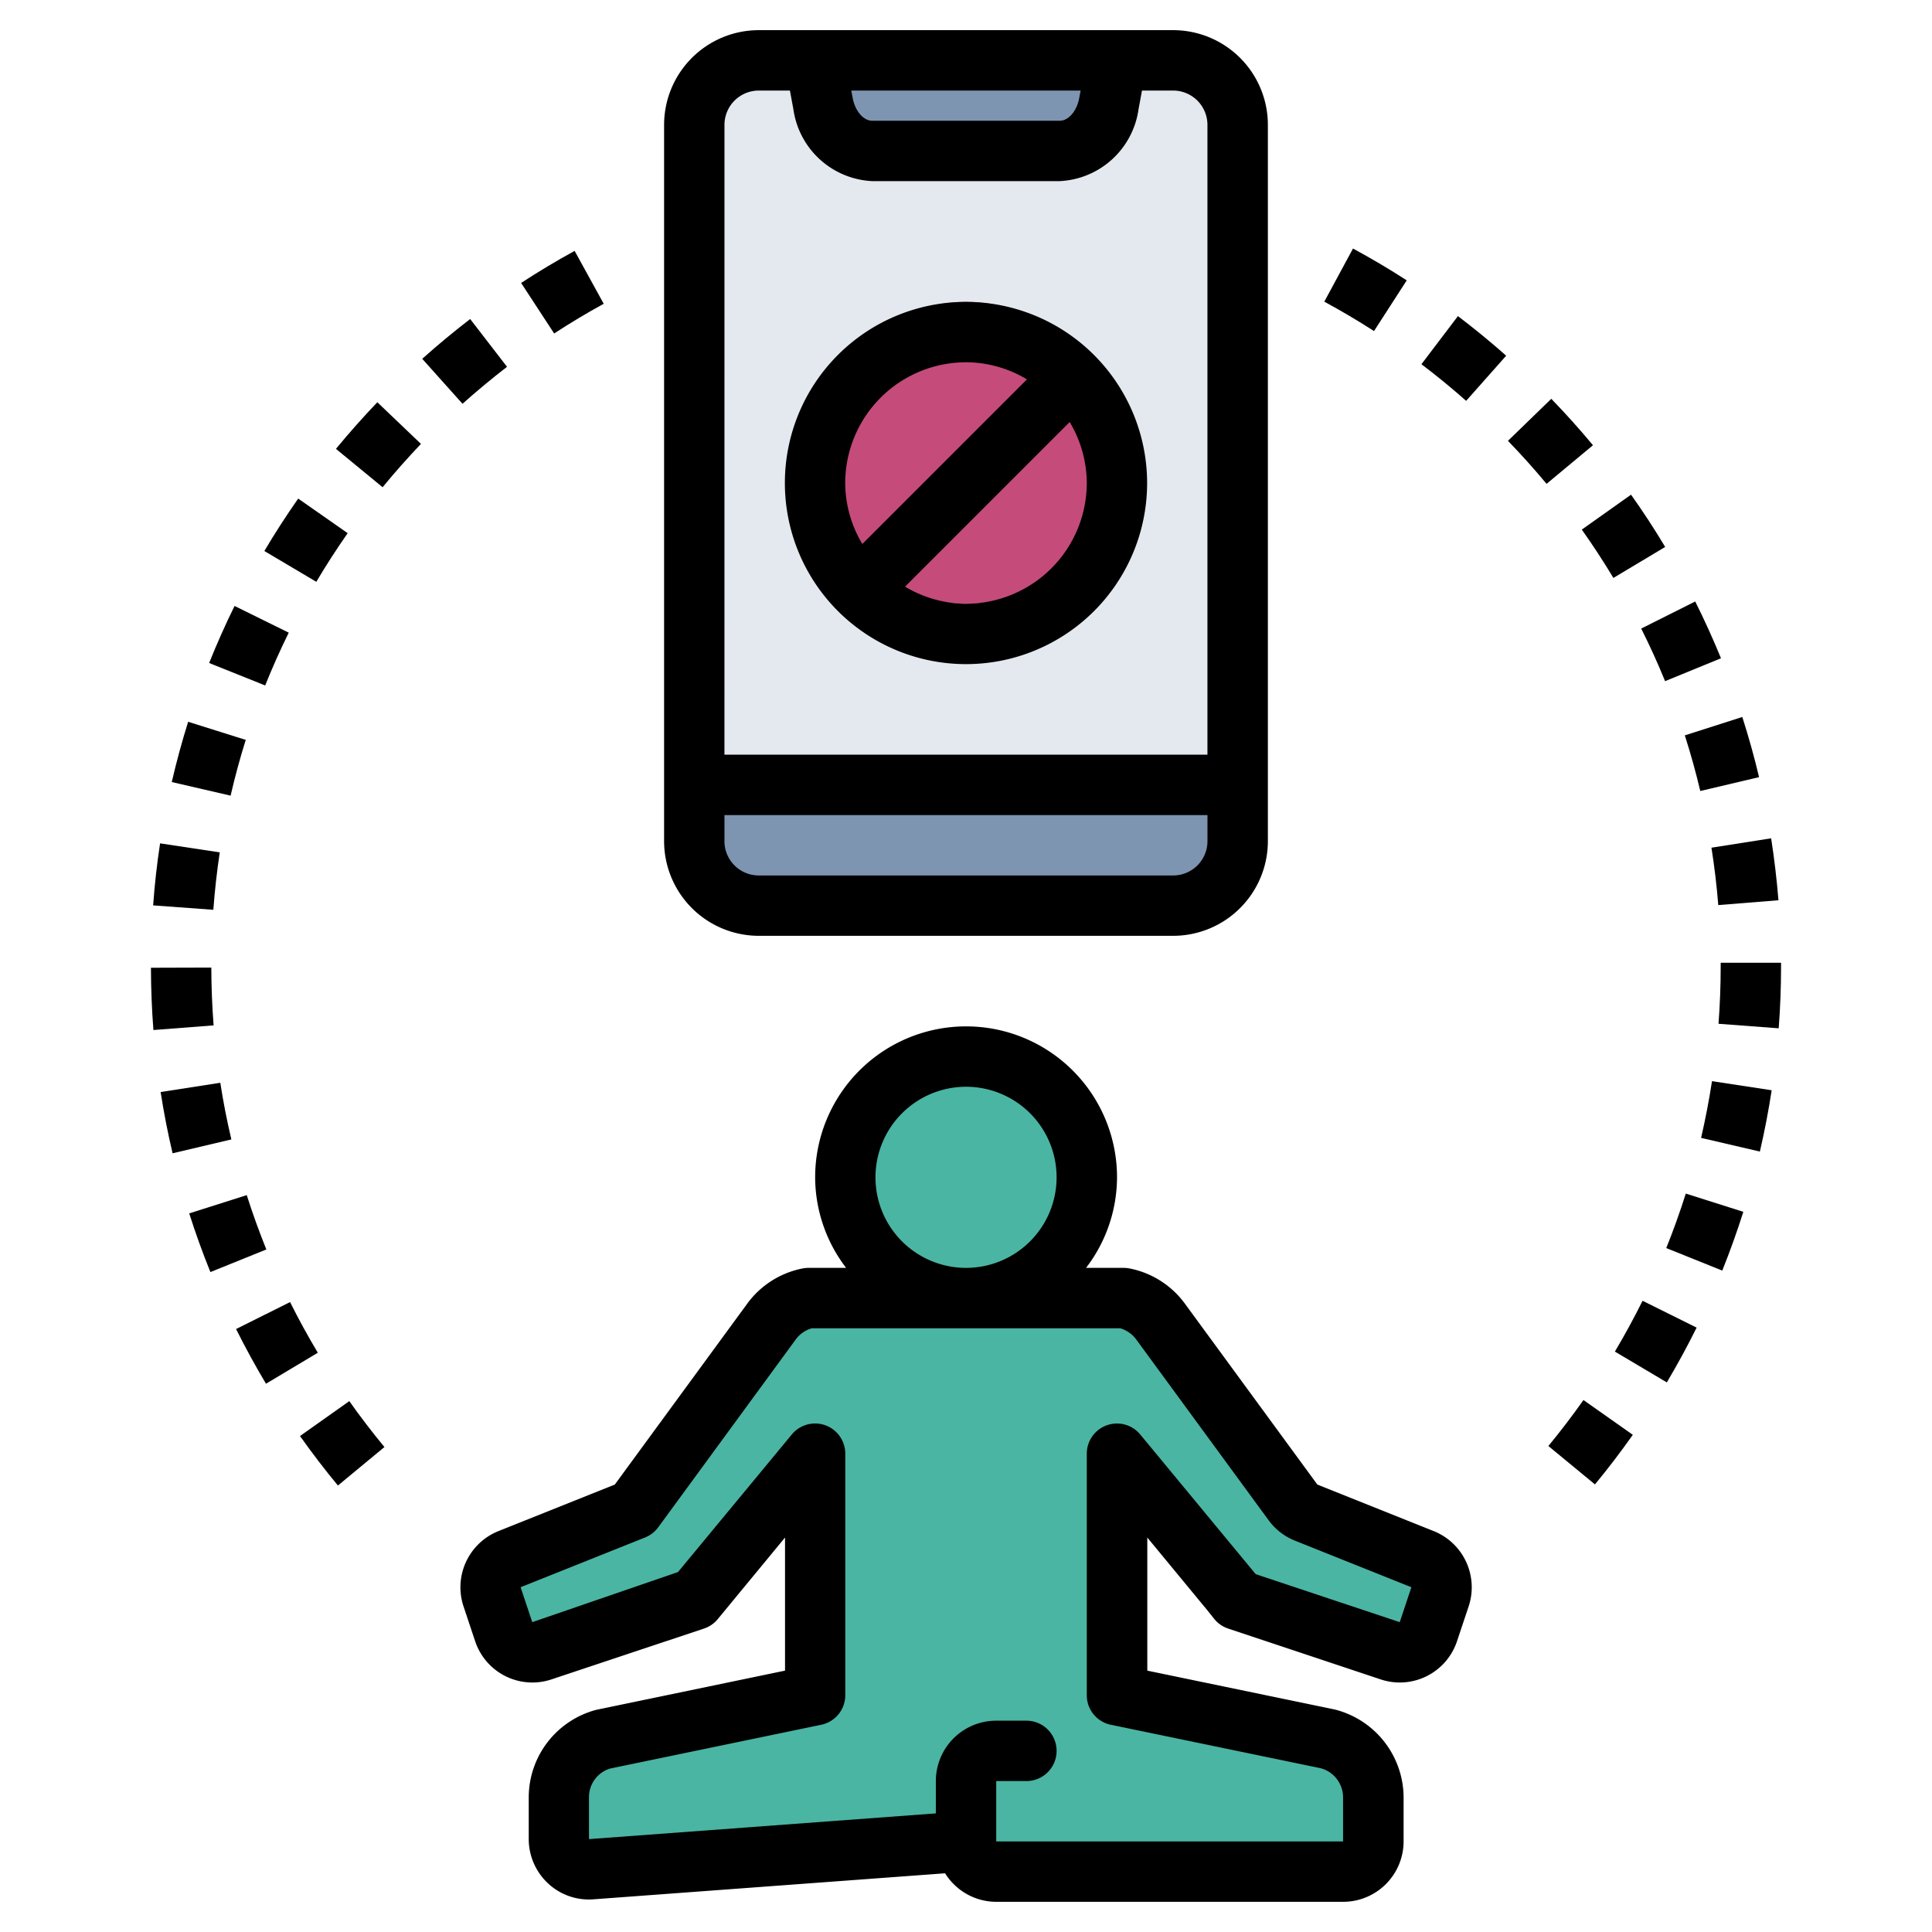 <?xml version="1.0"?>
<svg xmlns="http://www.w3.org/2000/svg" xmlns:xlink="http://www.w3.org/1999/xlink" xmlns:svgjs="http://svgjs.com/svgjs" version="1.1" width="512" height="512" x="0" y="0" viewBox="0 0 64 64" style="enable-background:new 0 0 512 512" xml:space="preserve" class=""><g><path xmlns="http://www.w3.org/2000/svg" d="m47.125 51.65-3.858-1.543a1.0 1 0 0 1 -.435-.338l-4.371-5.97a2 2 0 0 0 -1.235-.799h-10.449a2 2 0 0 0 -1.235.799l-4.54 6.201-4.125 1.65a1 1 0 0 0 -.577 1.245l.386 1.157a1 1 0 0 0 1.265.632l5.051-1.684.239-.299 3.761-4.546v8l-7 1.452a2 2 0 0 0 -1.49 1.934v1.382a1 1 0 0 0 1.074.997l12.416-.92a1 1 0 0 0 1 1h11.49a1 1 0 0 0 1-1v-1.459a2 2 0 0 0 -1.49-1.934l-7-1.452v-8l3.761 4.546.239.299 5.051 1.684a1 1 0 0 0 1.265-.632l.386-1.157a1 1 0 0 0 -.577-1.245z" fill="#4ab5a3" data-original="#8daed9" class=""/><circle xmlns="http://www.w3.org/2000/svg" cx="32" cy="39" fill="#4ab5a3" r="4" data-original="#8daed9" class=""/><rect xmlns="http://www.w3.org/2000/svg" fill="#e4e9f0" height="28" rx="2.136" width="18" x="23" y="2" data-original="#e4e9f0" class=""/><path xmlns="http://www.w3.org/2000/svg" d="m23 26v1.864a2.136 2.136 0 0 0 2.136 2.136h13.729a2.136 2.136 0 0 0 2.136-2.136v-1.864z" fill="#7d95b0" data-original="#7d95b0" class=""/><circle xmlns="http://www.w3.org/2000/svg" cx="32" cy="15" fill="#c54b7b" r="5" data-original="#f28c85" class=""/><path xmlns="http://www.w3.org/2000/svg" d="m27 2 .266 1.434a1.767 1.767 0 0 0 1.627 1.566h6.215a1.767 1.767 0 0 0 1.627-1.566l.265-1.434z" fill="#7d95b0" data-original="#7d95b0" class=""/><path xmlns="http://www.w3.org/2000/svg" d="m38.864 31a3.139 3.139 0 0 0 3.136-3.136v-23.729a3.139 3.139 0 0 0 -3.136-3.136h-13.729a3.139 3.139 0 0 0 -3.136 3.136v23.729a3.139 3.139 0 0 0 3.136 3.136zm-3.067-28-.047.252c-.079.427-.355.748-.644.748h-6.215c-.288 0-.564-.321-.644-.749l-.047-.251zm-11.798 1.136a1.137 1.137 0 0 1 1.136-1.136h1.032l.114.615a2.771 2.771 0 0 0 2.61 2.385h6.215a2.771 2.771 0 0 0 2.61-2.384l.114-.616h1.032a1.137 1.137 0 0 1 1.136 1.136v20.864h-16zm0 23.729v-.864h16v.864a1.137 1.137 0 0 1 -1.136 1.136h-13.729a1.137 1.137 0 0 1 -1.136-1.136z" fill="#000000" data-original="#000000" class=""/><path xmlns="http://www.w3.org/2000/svg" d="m39.981 53.326.239.299a.994.994 0 0 0 .464.323l5.052 1.684a1.998 1.998 0 0 0 2.529-1.264l.387-1.158a2.005 2.005 0 0 0 -1.155-2.489l-3.858-1.543-4.364-5.96a2.984 2.984 0 0 0 -1.852-1.198 1.021 1.021 0 0 0 -.196-.02h-1.25a4.951 4.951 0 0 0 1.026-3 5 5 0 0 0 -10 0 4.951 4.951 0 0 0 1.026 3h-1.25a1.021 1.021 0 0 0 -.196.02 2.977 2.977 0 0 0 -1.846 1.188l-4.371 5.97-3.86 1.544a2.004 2.004 0 0 0 -1.152 2.489l.386 1.157a1.998 1.998 0 0 0 2.529 1.264l5.052-1.684a.994.994 0 0 0 .464-.323l2.22-2.692v4.409l-6.255 1.299a3.002 3.002 0 0 0 -2.235 2.9v1.382a2.007 2.007 0 0 0 .639 1.466 1.979 1.979 0 0 0 1.51.528l11.643-.862a2.001 2.001 0 0 0 1.699.945h11.49a2.003 2.003 0 0 0 2-2v-1.459a3.016 3.016 0 0 0 -2.287-2.913l-6.203-1.286v-4.409zm-7.98-17.326a3 3 0 1 1 -3 3 3.003 3.003 0 0 1 3-3zm4.797 21.135 6.948 1.439a1.002 1.002 0 0 1 .745.967v1.459h-11.49v-2h1a1 1 0 0 0 1-1 1 1 0 0 0 -1-1h-1a2 2 0 0 0 -2 2v1.071l-11.49.852v-1.382a.991.991 0 0 1 .693-.954l7-1.452a1 1 0 0 0 .797-.979v-8a1 1 0 0 0 -1.771-.638l-3.771 4.559-4.827 1.659-.386-1.157 4.125-1.649a.999.999 0 0 0 .435-.338l4.547-6.211a1.004 1.004 0 0 1 .538-.38h10.217a1.013 1.013 0 0 1 .545.39l4.373 5.971a1.997 1.997 0 0 0 .87.674l3.858 1.543-.386 1.157-4.772-1.591-3.825-4.627a1 1 0 0 0 -1.77.638v8.001a1.0 1 0 0 0 .797.979z" fill="#000000" data-original="#000000" class=""/><path xmlns="http://www.w3.org/2000/svg" d="m12.735 47.935c-.402-.485-.794-.997-1.164-1.521l-1.633 1.156c.4.564.822 1.116 1.256 1.64z" fill="#000000" data-original="#000000" class=""/><path xmlns="http://www.w3.org/2000/svg" d="m51.292 47.901 1.543 1.272c.438-.53.859-1.083 1.254-1.643l-1.635-1.152c-.366.519-.757 1.031-1.162 1.523z" fill="#000000" data-original="#000000" class=""/><path xmlns="http://www.w3.org/2000/svg" d="m10.528 44.811c-.324-.542-.634-1.106-.919-1.678l-1.789.893c.308.617.642 1.227.991 1.812z" fill="#000000" data-original="#000000" class=""/><path xmlns="http://www.w3.org/2000/svg" d="m56.203 43.979-1.791-.889c-.279.562-.587 1.128-.917 1.683l1.721 1.021c.354-.599.687-1.209.987-1.815z" fill="#000000" data-original="#000000" class=""/><path xmlns="http://www.w3.org/2000/svg" d="m8.823 41.39c-.238-.59-.457-1.195-.649-1.8l-1.906.605c.208.653.444 1.308.702 1.944z" fill="#000000" data-original="#000000" class=""/><path xmlns="http://www.w3.org/2000/svg" d="m57.75 40.143-1.906-.604c-.192.608-.41 1.215-.647 1.805l1.855.746c.256-.636.491-1.291.698-1.947z" fill="#000000" data-original="#000000" class=""/><path xmlns="http://www.w3.org/2000/svg" d="m7.664 37.745c-.145-.614-.269-1.245-.366-1.877l-1.977.307c.106.683.239 1.365.396 2.029z" fill="#000000" data-original="#000000" class=""/><path xmlns="http://www.w3.org/2000/svg" d="m58.689 36.116-1.977-.301c-.095.622-.217 1.255-.361 1.879l1.947.453c.157-.675.288-1.357.391-2.031z" fill="#000000" data-original="#000000" class=""/><path xmlns="http://www.w3.org/2000/svg" d="m5.082 34.121 1.994-.154c-.049-.629-.074-1.272-.076-1.915l-2 .006c.002.691.029 1.386.082 2.063z" fill="#000000" data-original="#000000" class=""/><path xmlns="http://www.w3.org/2000/svg" d="m59 32v-.108h-2v.108c0 .637-.024 1.28-.072 1.914l1.994.15c.052-.683.078-1.378.078-2.064z" fill="#000000" data-original="#000000" class=""/><path xmlns="http://www.w3.org/2000/svg" d="m5.073 29.992 1.994.146c.047-.634.118-1.273.213-1.902l-1.977-.299c-.104.679-.181 1.37-.23 2.055z" fill="#000000" data-original="#000000" class=""/><path xmlns="http://www.w3.org/2000/svg" d="m56.694 28.081c.099.623.175 1.263.226 1.901l1.994-.16c-.056-.688-.138-1.379-.243-2.052z" fill="#000000" data-original="#000000" class=""/><path xmlns="http://www.w3.org/2000/svg" d="m5.69 25.906 1.949.451c.145-.628.313-1.249.502-1.847l-1.908-.6c-.203.646-.386 1.317-.543 1.995z" fill="#000000" data-original="#000000" class=""/><path xmlns="http://www.w3.org/2000/svg" d="m55.812 24.36c.195.612.368 1.232.512 1.843l1.947-.459c-.156-.661-.343-1.332-.555-1.993z" fill="#000000" data-original="#000000" class=""/><path xmlns="http://www.w3.org/2000/svg" d="m6.929 21.963 1.855.744c.238-.592.5-1.181.781-1.749l-1.795-.885c-.303.615-.586 1.251-.842 1.89z" fill="#000000" data-original="#000000" class=""/><path xmlns="http://www.w3.org/2000/svg" d="m54.367 20.822c.284.565.55 1.151.791 1.742l1.852-.758c-.261-.637-.548-1.27-.854-1.881z" fill="#000000" data-original="#000000" class=""/><path xmlns="http://www.w3.org/2000/svg" d="m11.517 17.662-1.639-1.146c-.396.566-.774 1.151-1.121 1.737l1.721 1.02c.321-.543.671-1.085 1.039-1.61z" fill="#000000" data-original="#000000" class=""/><path xmlns="http://www.w3.org/2000/svg" d="m52.399 17.544c.368.518.72 1.057 1.047 1.601l1.715-1.027c-.353-.59-.733-1.172-1.131-1.731z" fill="#000000" data-original="#000000" class=""/><path xmlns="http://www.w3.org/2000/svg" d="m12.5 13.325c-.477.498-.938 1.018-1.371 1.544l1.545 1.271c.401-.489.83-.972 1.271-1.435z" fill="#000000" data-original="#000000" class=""/><path xmlns="http://www.w3.org/2000/svg" d="m49.953 14.603c.44.454.87.934 1.279 1.425l1.537-1.279c-.44-.53-.905-1.047-1.381-1.538z" fill="#000000" data-original="#000000" class=""/><path xmlns="http://www.w3.org/2000/svg" d="m15.575 10.568c-.546.42-1.08.863-1.588 1.318l1.334 1.49c.472-.422.968-.834 1.475-1.225z" fill="#000000" data-original="#000000" class=""/><path xmlns="http://www.w3.org/2000/svg" d="m48.296 10.471-1.209 1.594c.509.386 1.008.794 1.481 1.214l1.326-1.496c-.512-.454-1.05-.895-1.599-1.312z" fill="#000000" data-original="#000000" class=""/><path xmlns="http://www.w3.org/2000/svg" d="m19.035 8.311c-.607.333-1.204.69-1.772 1.062l1.094 1.674c.526-.344 1.078-.675 1.642-.984z" fill="#000000" data-original="#000000" class=""/><path xmlns="http://www.w3.org/2000/svg" d="m44.82 8.233-.951 1.76c.565.306 1.12.634 1.647.974l1.084-1.68c-.57-.369-1.169-.723-1.78-1.054z" fill="#000000" data-original="#000000" class=""/><path xmlns="http://www.w3.org/2000/svg" d="m32 10a6 6 0 1 0 6 6 6.007 6.007 0 0 0 -6-6zm0 2a3.956 3.956 0 0 1 2.019.567l-5.453 5.453a3.956 3.956 0 0 1 -.567-2.019 4.004 4.004 0 0 1 4-4zm0 8a3.956 3.956 0 0 1 -2.019-.567l5.453-5.453a3.956 3.956 0 0 1 .567 2.019 4.004 4.004 0 0 1 -4 4z" fill="#000000" data-original="#000000" class=""/></g></svg>
